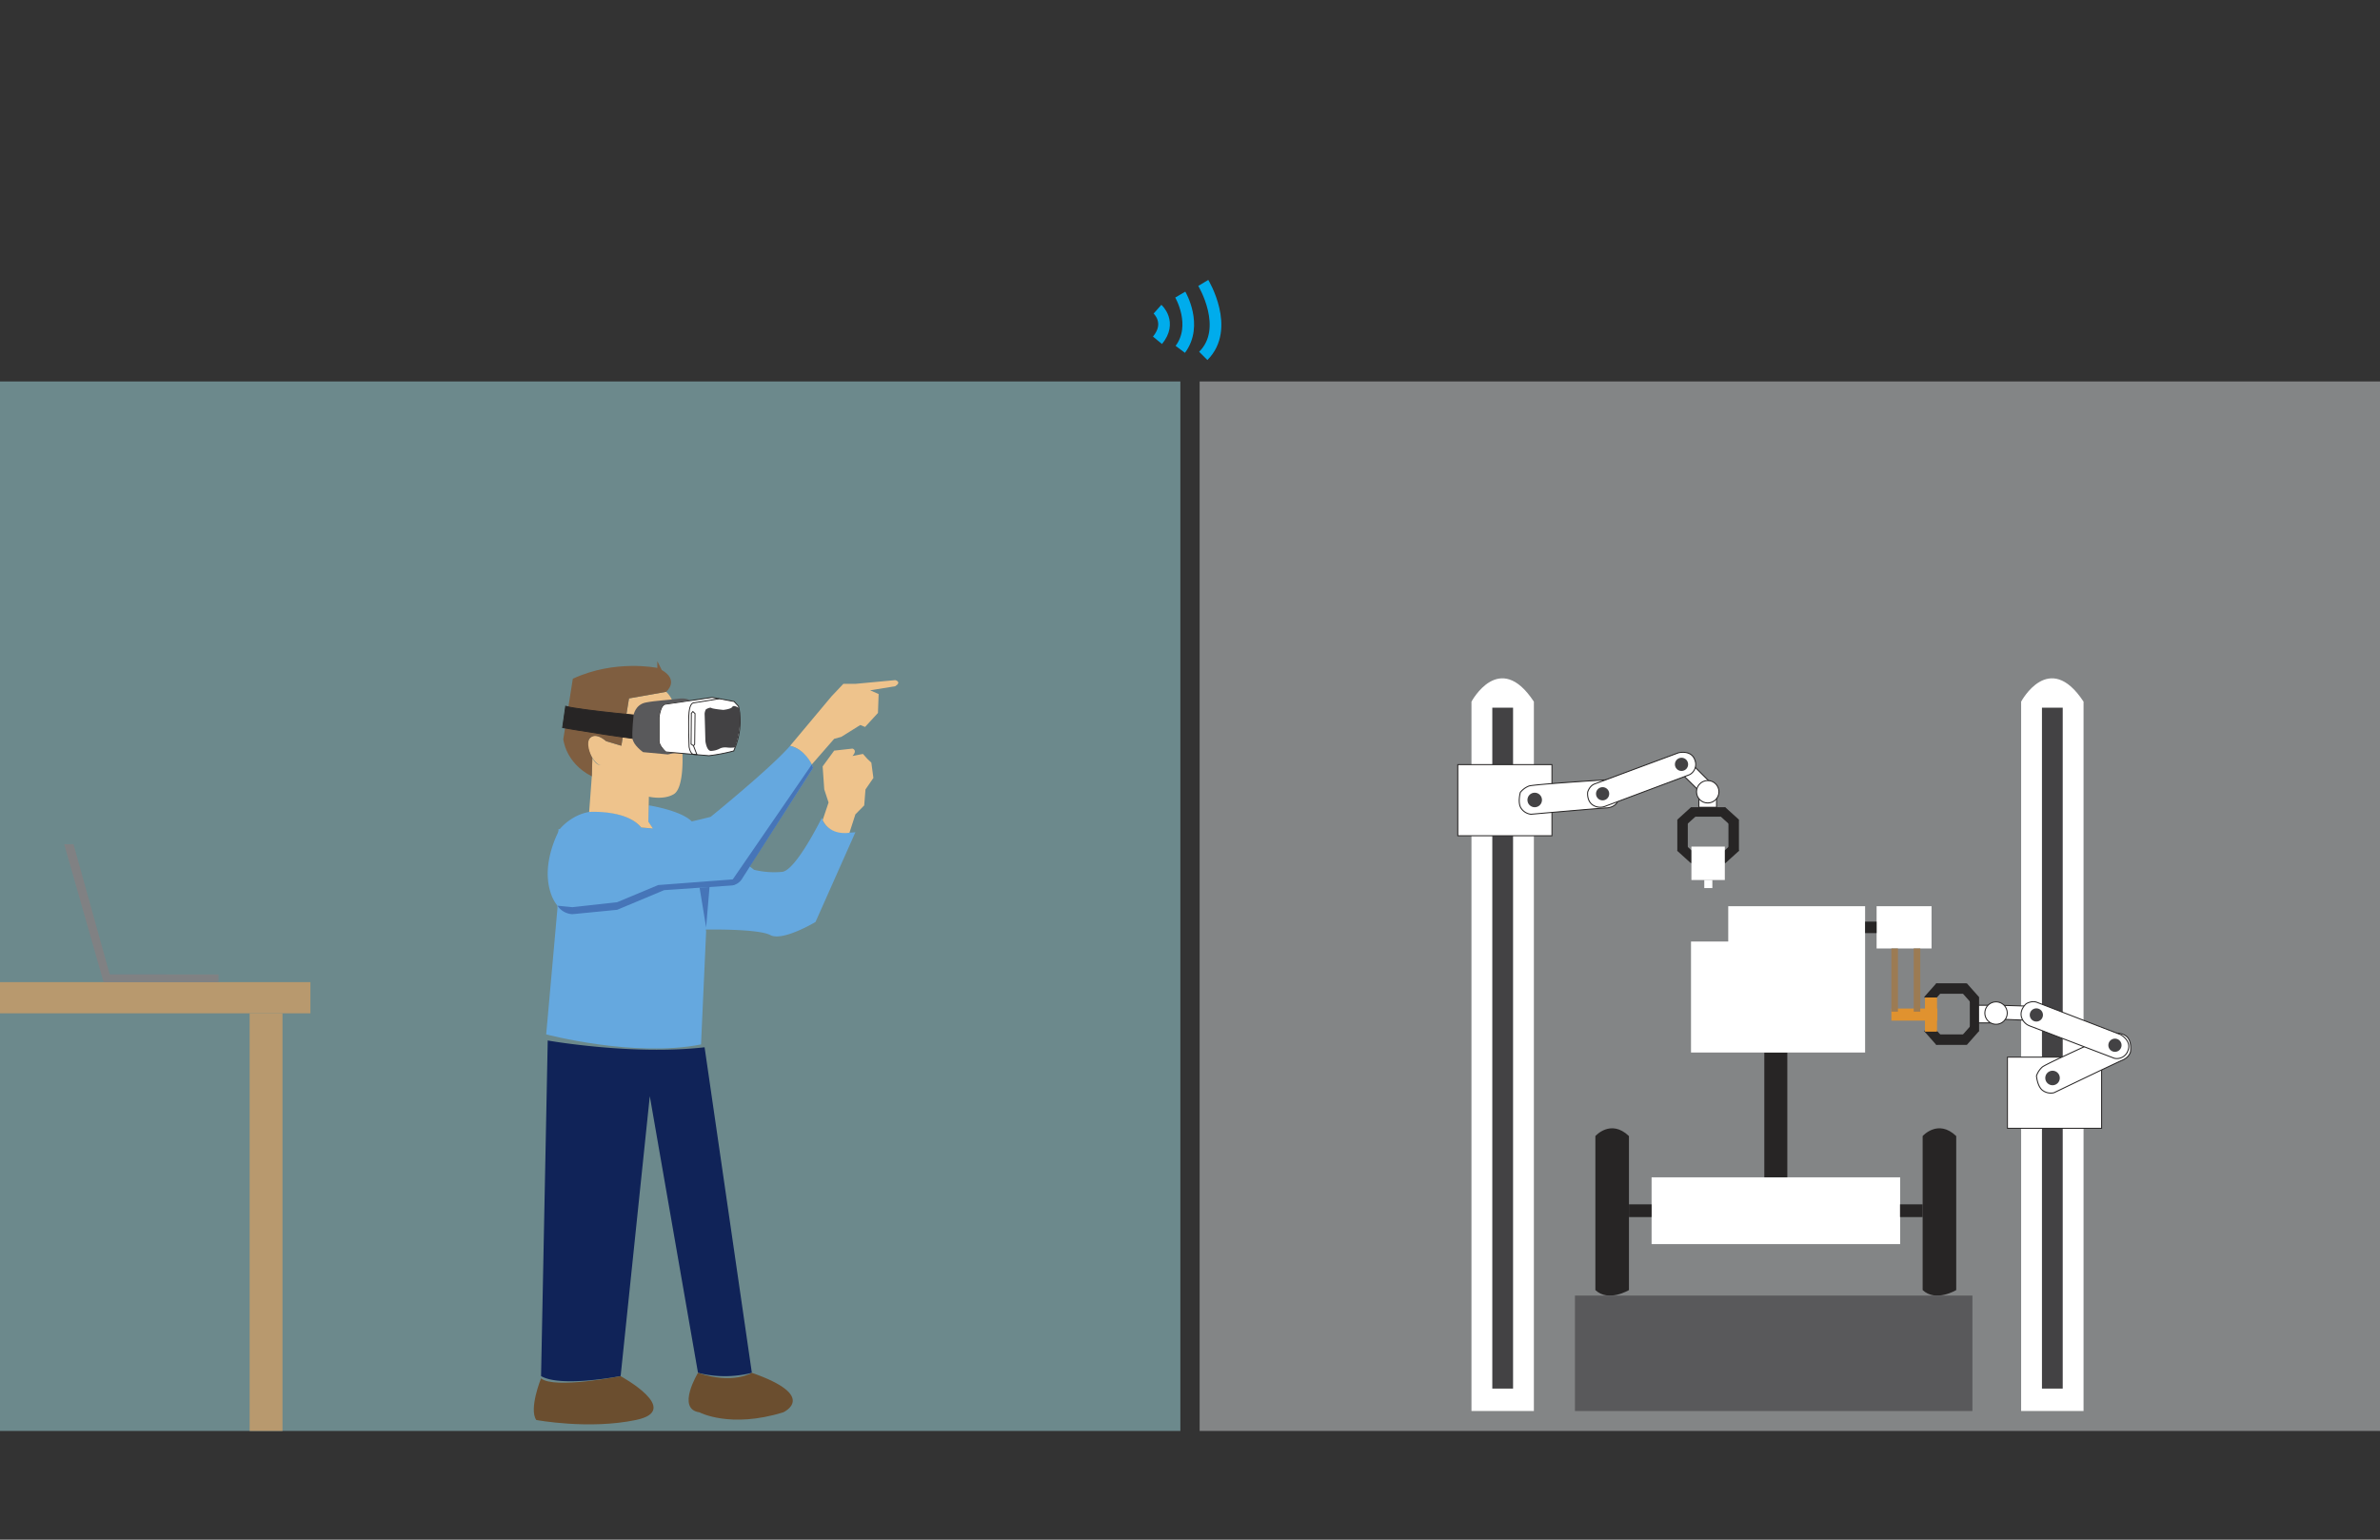 <svg id="Layer_1" data-name="Layer 1" xmlns="http://www.w3.org/2000/svg" viewBox="0 0 1224 792"><rect x="0" y="0" width="1224" height="792" fill="#333333" stroke="none"/><defs><style>.cls-1{fill:#85aeb2;}.cls-1,.cls-13{opacity:0.7;}.cls-2{fill:#65a8df;}.cls-3{fill:#eec38c;}.cls-4{fill:#7f5e40;}.cls-18,.cls-5{fill:#272525;}.cls-17,.cls-5,.cls-6,.cls-8{stroke:#272525;}.cls-17,.cls-21,.cls-5,.cls-6,.cls-8{stroke-miterlimit:10;}.cls-5,.cls-6,.cls-8{stroke-width:0.46px;}.cls-16,.cls-17,.cls-6{fill:#fff;}.cls-7{fill:#59595b;}.cls-21,.cls-8{fill:none;}.cls-9{fill:#434244;}.cls-10{fill:#b8996e;}.cls-11{fill:#102358;}.cls-12{fill:#808183;}.cls-13{fill:#a6a8aa;}.cls-14{fill:#6b4e2f;}.cls-15{fill:#4675b8;}.cls-17{stroke-width:0.5px;}.cls-19{fill:#e0922f;}.cls-20{fill:#9c7b53;}.cls-21{stroke:#00acec;stroke-width:6px;}</style></defs><rect class="cls-1" y="196.22" width="607.04" height="539.86"/><path class="cls-2" d="M286.67,467.49l-5.77,64.59s45.26,12,79.63,5.17l2.62-58-6.74-56.74L336,426.25l-6.13-.53-42.65.8Z"/><path class="cls-2" d="M335.77,426.18l-2.34-3.53.17-8.39s16.45,2.54,22.15,8.26l32.06,24.91a44,44,0,0,0,14.48,1.05c7.16-.87,20.43-27.93,20.43-27.93s.9,9.36,17.2,7.55L419.4,474.27S402.5,484.4,396.16,481s-33.8-2.83-33.8-2.83l-2.57-21.56Z"/><path class="cls-2" d="M294.4,470.28S285,470,282.24,455.51s5.69-29.07,5.69-29.07,8.05-10.21,21-9,18.46,5.11,20.81,8.25,35.74-5.5,35.74-5.5,31-25.14,40.85-36.53A16.81,16.81,0,0,1,418.14,395l-34.17,53s-2.75,7.07-8.25,7.46-34.17,2.36-34.17,2.36L317.41,468Z"/><path class="cls-3" d="M304.36,399.34,303,417.66s19.2-1.3,26.79,8l6,.52-2.34-3.53.26-12.83s7.59,1.83,12.83-1.31,4.45-19.9,4.45-19.9-.26-25.4-8.38-32.74l-19.11,3.41-3.93,24.35-7.86-2.36s-5.93-5.49-8.72-1,3.49,13.61,6.11,13.35a18.34,18.34,0,0,0,5-1.31l-5,1.31s-2.25.45-4.46-3.66Z"/><path class="cls-4" d="M342.59,355.87s7-5.84-2.27-11.25l-2.27-4.54v3.49s-21.82-4.54-43.46,5.58l-4.89,31.08s1.05,12.22,14.66,19.11l.26-9.42s-3.31-6-1.65-9.69c0,0,2.44-4.32,8.72,1l7.86,2.36,3.93-24.35Z"/><path class="cls-3" d="M406.35,383.63l21.26-25.4,6.11-6.46h6.2l20.51-1.92s3.49.88,0,3.14l-12.92,2.1,4.36,1.92-.35,9.73-6.63,7.2-2.45-1-9.77,6.1L429,380.05l-11.5,13.18S413.9,385.29,406.35,383.63Z"/><path class="cls-3" d="M423.07,421.88l3.05-9.07-2.22-6.76-.83-11.81,5.93-8.12,9.43-1.05s2.75.79,0,3.8l5.37-1.05,2.22,2.49,2.1,2,1.05,7.86-4.06,5.92-.66,8.21-4.53,4.59-3.05,9.46S427.09,430.27,423.07,421.88Z"/><path class="cls-5" d="M290.92,363.29l-1.57,11s40.67,7,49.58,6.81V369.05S297.9,365.39,290.92,363.29Z"/><path class="cls-6" d="M338.93,369.05s.7-6.28,3.14-6.8l24.26-3.49,3.57.66,7.61,1.43,2.27,2.44s3.14,10.3-2.45,23a93.37,93.37,0,0,1-12.74,2.44l-22.17-1.92s-3.49-3-3.49-5.76Z"/><path class="cls-7" d="M325.85,367.81s.86-5.39,6.27-6.44,11.69-1.22,16.41-1.92,6.42.94,6.42.94l-12.88,1.86s-2.36.15-3.14,6.8V381.1s-.22,2.12,3.49,5.76l4.76.41-3.74.81-12.7-1.18s-5.07-3.52-5.45-7.06S325.85,367.81,325.85,367.81Z"/><path class="cls-8" d="M369.9,359.42l-13.17,2.13s-1.83-.18-2.35,4.71,0,17.81,0,17.81.45,3.86,2.54,4.05,1.47,0,1.47,0l-1.74-4.49.61-.78.19-15.78L356.34,366l-.79.92-.13,15.84,1.23.85"/><path class="cls-9" d="M380,364.16s-2.7-1.74-3.36-.56-4.64,1.57-4.64,1.57-5.37-.48-6.16-1-2.81.73-2.81.73a5.68,5.68,0,0,0-.66,2.29c.07.92.4,14,.4,14s.58,5,2.81,5.1a10.83,10.83,0,0,0,4.91-1.37,6.77,6.77,0,0,1,3.47-.39,16.49,16.49,0,0,0,4.15-.08S382.24,372.17,380,364.16Z"/><rect class="cls-10" y="505.2" width="159.64" height="16.05"/><rect class="cls-10" x="128.39" y="521.24" width="16.89" height="214.83"/><path class="cls-11" d="M281.69,535.23s43.52,7.73,80.67,3.48l24.31,167.46a56.18,56.18,0,0,1-27.7,0L334.18,563.85l-15,144s-30.78,6-40.92,0Z"/><polygon class="cls-12" points="53.27 505.2 33 434.24 37.79 434.24 56.43 501.22 112.4 501.25 112.4 505.2 53.27 505.2"/><rect class="cls-13" x="616.96" y="196.22" width="607.04" height="539.86"/><path class="cls-14" d="M275.81,730.44s27,5.07,51.25,0-7.89-22.55-7.89-22.55-34,6.79-40.92,1.15C278.25,709,271.87,724.81,275.81,730.44Z"/><path class="cls-14" d="M359.72,726.5s15.77,8.45,43.08,0c0,0,18.43-8.28-16.13-20.33,0,0-9.87,6.14-27.7,0C359,706.17,347.61,724.81,359.72,726.5Z"/><polygon class="cls-15" points="363.15 477.04 364.9 456.26 359.79 456.61 363.15 477.04"/><path class="cls-15" d="M286.7,465.89l7.7.76,23-2.56,21.1-8.82L381.63,452a7.18,7.18,0,0,1-5.91,3.53l-34.17,2.36L317.41,468l-23,2.25A9.76,9.76,0,0,1,286.7,465.89Z"/><path class="cls-15" d="M376.86,452.34l40.64-59.11.64,1.79-36.51,57s-3.63,3.2-4.77,3.36S376.86,452.34,376.86,452.34Z"/><path class="cls-16" d="M756.76,725.83V360.93s14.36-27,32.09,0v364.9Z"/><rect class="cls-9" x="767.47" y="364.03" width="10.68" height="350.26"/><rect class="cls-17" x="749.72" y="393.31" width="48.43" height="36.6"/><path class="cls-16" d="M1039.44,725.83V360.93s14.36-27,32.1,0v364.9Z"/><rect class="cls-9" x="1050.15" y="364.03" width="10.68" height="350.26"/><rect class="cls-17" x="1032.4" y="543.79" width="48.43" height="36.6"/><path class="cls-18" d="M820.48,584.39s7.89-9,17.27,0v79.22s-10.51,6.38-17.27,0Z"/><path class="cls-18" d="M988.79,584.39s7.89-9,17.27,0v79.22s-10.51,6.38-17.27,0Z"/><rect class="cls-16" x="849.39" y="605.61" width="127.83" height="34.35"/><rect class="cls-18" x="837.75" y="619.51" width="11.64" height="6.55"/><rect class="cls-18" x="977.16" y="619.51" width="11.64" height="6.55"/><rect class="cls-18" x="907.36" y="541.41" width="11.83" height="64.2"/><polygon class="cls-16" points="869.66 489.04 869.66 541.41 959.2 541.41 959.2 466.15 888.81 466.15 888.81 484.32 869.66 484.32 869.66 489.04"/><rect class="cls-7" x="809.97" y="666.44" width="204.41" height="59.39"/><polygon class="cls-17" points="859.91 393.21 875.19 408.18 880.25 403.13 865.14 388.02 859.91 393.21"/><polygon class="cls-17" points="1050.12 517.75 1028.73 517.12 1028.45 524.26 1049.8 525.11 1050.12 517.75"/><rect class="cls-17" x="873.72" y="408.18" width="9.08" height="7.08"/><rect class="cls-17" x="1016.33" y="517.1" width="7.08" height="9.08"/><path class="cls-17" d="M787.34,418.85a7.06,7.06,0,0,1-5-3c-2-2.85-.44-8.28-.44-8.28a10.76,10.76,0,0,1,4.38-3.23c2.59-.91,40.43-3.24,40.43-3.24s4.06.67,5.74,4-1,8-1,8-1.46,2.31-5.33,2.49S787.34,418.85,787.34,418.85Z"/><circle class="cls-9" cx="789.28" cy="411.5" r="3.74"/><path class="cls-17" d="M1056.37,562.08a7.07,7.07,0,0,1-5.71-1.06c-2.9-1.95-3.33-7.59-3.33-7.59a10.79,10.79,0,0,1,3-4.57c2.1-1.76,36.69-17.29,36.69-17.29s4-.8,6.78,1.72,1.87,7.82,1.87,7.82-.55,2.68-4.1,4.21S1056.37,562.08,1056.37,562.08Z"/><circle class="cls-9" cx="1055.59" cy="554.51" r="3.74"/><path class="cls-17" d="M820.1,403.25l43.09-16s6.56-1.7,8.43,3.63a6,6,0,0,1-2.68,7.6l-43.4,16.26A7,7,0,0,1,819,414c-3.09-2.26-2.47-6.56-2.47-6.56S817.37,404.27,820.1,403.25Z"/><circle class="cls-9" cx="824.2" cy="408.31" r="3.4"/><circle class="cls-9" cx="864.78" cy="393.18" r="3.4"/><path class="cls-17" d="M1047.56,515.59l42.89,16.56s6,3.08,3.91,8.31a6,6,0,0,1-7,3.91L1044,527.78a7,7,0,0,1-4.46-4.89c-.81-3.74,2.5-6.55,2.5-6.55S1044.83,514.54,1047.56,515.59Z"/><circle class="cls-9" cx="1047.27" cy="522.09" r="3.4"/><circle class="cls-9" cx="1087.69" cy="537.66" r="3.4"/><circle class="cls-17" cx="878.26" cy="407.28" r="5.77"/><circle class="cls-17" cx="1026.54" cy="521.12" r="5.77"/><rect class="cls-18" x="869.66" y="415.23" width="17.6" height="4.88"/><rect class="cls-18" x="857.34" y="427.07" width="15.94" height="5.39" transform="translate(435.55 1295.07) rotate(-90)"/><rect class="cls-18" x="883.64" y="427.07" width="15.94" height="5.39" transform="translate(461.85 1321.37) rotate(-90)"/><polygon class="cls-18" points="873.47 418.69 866.35 425.14 862.54 421.69 869.66 415.23 873.47 418.69"/><polygon class="cls-18" points="873.47 440.63 866.35 434.18 862.54 437.63 869.66 444.08 873.47 440.63"/><polygon class="cls-18" points="883.45 440.63 890.57 434.18 894.38 437.63 887.26 444.08 883.45 440.63"/><polygon class="cls-18" points="883.45 418.69 890.57 425.14 894.38 421.69 887.26 415.23 883.45 418.69"/><rect class="cls-18" x="1006.57" y="519.26" width="17.6" height="4.77" transform="translate(1536.9 -493.78) rotate(89.99)"/><rect class="cls-18" x="995.77" y="505.8" width="15.57" height="5.39"/><rect class="cls-18" x="995.78" y="532.1" width="15.57" height="5.39"/><polygon class="cls-18" points="1014.38 516.65 1008.08 509.54 1011.45 505.73 1017.75 512.85 1014.38 516.65"/><polygon class="cls-18" points="992.95 516.66 999.25 509.54 995.88 505.73 989.58 512.85 992.95 516.66"/><polygon class="cls-18" points="992.95 526.64 999.25 533.76 995.88 537.57 989.58 530.45 992.95 526.64"/><polygon class="cls-18" points="1014.38 526.63 1008.08 533.76 1011.45 537.57 1017.75 530.44 1014.38 526.63"/><rect class="cls-16" x="869.87" y="435.49" width="17.18" height="17.18"/><rect class="cls-19" x="989.98" y="513.11" width="6.21" height="17.57"/><rect class="cls-19" x="981.43" y="510.07" width="6.21" height="23.65" transform="translate(1506.43 -462.64) rotate(90)"/><rect class="cls-16" x="876.49" y="452.67" width="4.15" height="4.15"/><rect class="cls-16" x="965.11" y="466.15" width="28.26" height="21.74"/><rect class="cls-18" x="959.2" y="474.08" width="5.91" height="5.91"/><rect class="cls-20" x="972.71" y="487.89" width="3.38" height="32.5"/><rect class="cls-20" x="984.2" y="487.89" width="3.38" height="32.5"/><path class="cls-21" d="M595.28,159.05s7.6,6.76,0,16"/><path class="cls-21" d="M607,151.54s9.24,15.77,0,28.16"/><path class="cls-21" d="M618.83,145.54s14.16,23.39,0,37.54"/></svg>